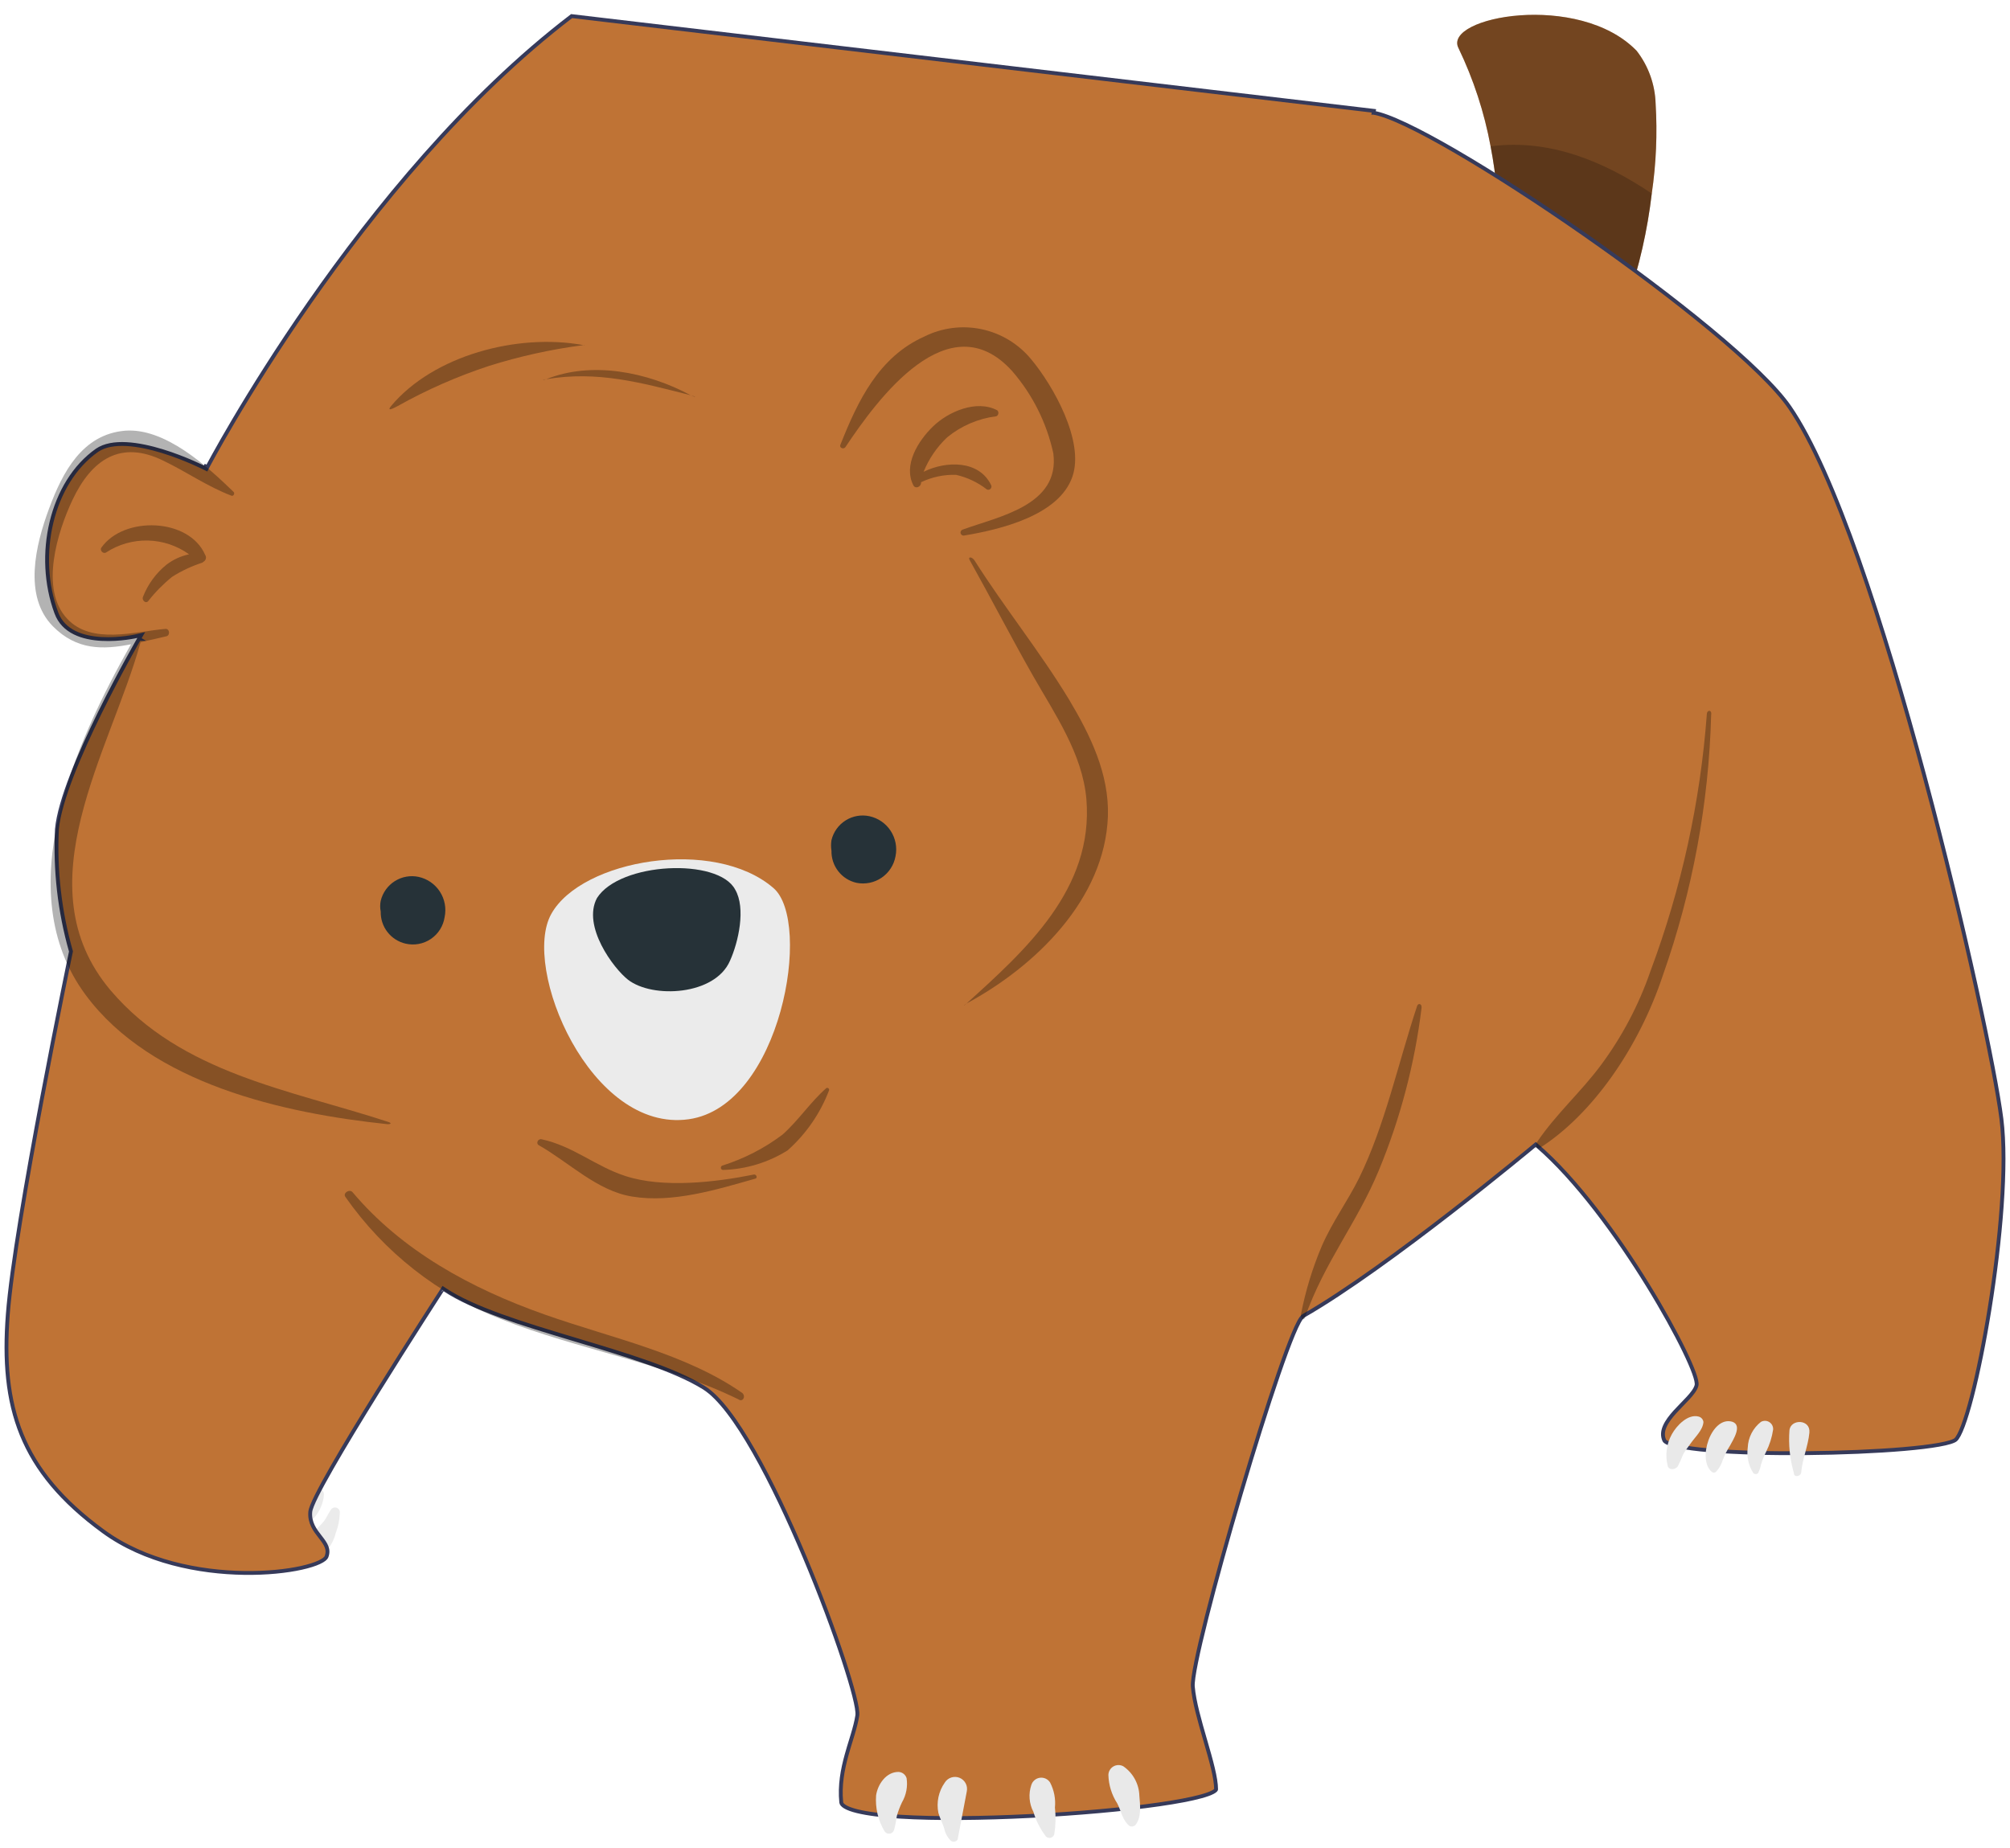 <svg width="261" height="240" viewBox="0 0 261 240" fill="none" xmlns="http://www.w3.org/2000/svg">
<path d="M214.983 13.439C215.221 17.344 215.054 21.263 214.483 25.133C213.925 29.91 212.856 34.613 211.293 39.161C209.001 44.685 192.534 48.624 192.534 48.624C194.488 40.893 195.115 32.886 194.389 24.945C194.201 22.861 193.93 20.943 193.555 19.005C192.736 14.586 191.334 10.297 189.386 6.248C187.302 2.183 205.019 -1.152 212.523 6.602C214.044 8.564 214.905 10.957 214.983 13.439Z" fill="#BF7335"/>
<path opacity="0.4" d="M214.983 13.439C215.221 17.344 215.054 21.263 214.483 25.133C213.925 29.91 212.856 34.613 211.293 39.161C209.001 44.685 192.534 48.624 192.534 48.624C194.488 40.893 195.115 32.886 194.389 24.945C194.201 22.861 193.93 20.943 193.555 19.005C192.736 14.586 191.334 10.297 189.386 6.248C187.302 2.183 205.019 -1.152 212.523 6.602C214.044 8.564 214.905 10.957 214.983 13.439Z" fill="black"/>
<path opacity="0.2" d="M214.483 25.134C213.926 29.911 212.857 34.614 211.294 39.163C209.001 44.686 192.534 48.626 192.534 48.626C194.489 40.895 195.116 32.888 194.389 24.947C194.202 22.862 193.931 20.945 193.556 19.006C201.101 18.006 208.167 20.882 214.483 25.134Z" fill="black"/>
<path d="M42.976 196.073C42.642 196.553 42.413 197.074 42.1 197.533C41.684 198.032 41.224 198.492 40.725 198.908C39.983 199.554 39.286 200.251 38.64 200.993C38.538 201.163 38.496 201.363 38.523 201.56C38.55 201.757 38.642 201.939 38.786 202.077C39.995 203.223 41.788 202.181 42.642 201.118C43.108 200.497 43.441 199.788 43.622 199.033C43.932 198.22 44.101 197.36 44.122 196.49C44.14 196.35 44.11 196.207 44.036 196.086C43.962 195.965 43.849 195.872 43.716 195.824C43.582 195.775 43.436 195.774 43.302 195.819C43.167 195.864 43.053 195.954 42.976 196.073Z" fill="#EBEBEB"/>
<path d="M40.265 193.679C39.77 194.45 39.174 195.151 38.494 195.764C37.847 196.347 37.243 196.993 36.576 197.535C36.482 197.631 36.41 197.747 36.368 197.874C36.325 198.001 36.313 198.136 36.331 198.269C36.349 198.402 36.397 198.529 36.472 198.641C36.547 198.752 36.647 198.844 36.764 198.911C37.868 199.578 39.39 198.369 40.203 197.681C40.726 197.256 41.159 196.731 41.478 196.137C41.796 195.543 41.993 194.892 42.058 194.221C42.141 193.158 40.745 192.908 40.265 193.679Z" fill="#EBEBEB"/>
<path d="M26.696 60.569L26.582 60.791L26.803 60.904L26.918 60.685L26.696 60.569ZM26.696 60.569C26.918 60.685 26.918 60.685 26.918 60.684L26.918 60.683L26.921 60.678L26.931 60.658L26.974 60.578C26.991 60.547 27.01 60.51 27.034 60.466C27.064 60.408 27.101 60.34 27.144 60.261C27.294 59.982 27.518 59.569 27.814 59.036C28.404 57.971 29.279 56.425 30.416 54.503C32.689 50.659 36.009 45.313 40.195 39.307C48.568 27.292 60.395 12.647 74.227 2.091L178.401 14.399L178.362 14.646C178.363 14.646 178.363 14.646 178.363 14.646C179.298 14.791 180.737 15.328 182.571 16.197C184.398 17.063 186.595 18.248 189.038 19.669C193.925 22.513 199.788 26.3 205.629 30.372C211.47 34.445 217.287 38.8 222.084 42.778C226.887 46.762 230.645 50.351 232.39 52.894L232.39 52.894C235.272 57.075 238.34 64.177 241.347 72.692C244.351 81.2 247.285 91.096 249.905 100.848C255.147 120.355 259.125 139.263 259.883 145.311C260.639 151.339 259.743 161.262 258.35 169.957C257.654 174.3 256.835 178.326 256.041 181.395C255.643 182.929 255.253 184.219 254.889 185.188C254.707 185.672 254.532 186.072 254.369 186.379C254.203 186.692 254.059 186.889 253.944 186.988C253.835 187.081 253.602 187.194 253.219 187.312C252.846 187.426 252.361 187.536 251.776 187.641C250.607 187.851 249.06 188.036 247.262 188.191C243.668 188.502 239.085 188.692 234.537 188.733C229.99 188.773 225.484 188.663 222.043 188.373C220.321 188.228 218.874 188.038 217.824 187.803C217.298 187.684 216.882 187.557 216.584 187.422C216.272 187.281 216.143 187.156 216.107 187.076C215.841 186.475 215.902 185.867 216.176 185.244C216.453 184.613 216.941 183.984 217.5 183.363C217.779 183.055 218.071 182.752 218.36 182.456L218.45 182.364C218.707 182.1 218.959 181.84 219.19 181.589C219.696 181.04 220.139 180.489 220.288 179.971C220.339 179.793 220.313 179.553 220.258 179.3C220.201 179.034 220.101 178.707 219.965 178.329C219.691 177.571 219.263 176.585 218.705 175.432C217.588 173.125 215.945 170.133 213.968 166.923C210.017 160.51 204.712 153.204 199.575 148.78L199.414 148.642L199.252 148.777L199.412 148.969C199.252 148.777 199.252 148.778 199.252 148.778L199.251 148.778L199.248 148.78L199.238 148.789L199.197 148.823L199.037 148.956C198.896 149.073 198.687 149.246 198.417 149.468C197.878 149.912 197.095 150.553 196.121 151.343C194.173 152.922 191.46 155.094 188.401 157.464C182.281 162.206 174.789 167.73 169.272 170.889L169.271 170.89C169.158 170.955 169.058 171.069 168.969 171.192C168.875 171.321 168.775 171.486 168.669 171.681C168.457 172.073 168.212 172.605 167.941 173.254C167.397 174.555 166.736 176.346 166.006 178.469C164.544 182.715 162.794 188.303 161.121 193.975C159.447 199.646 157.849 205.405 156.69 209.995C156.111 212.29 155.64 214.294 155.325 215.851C155.167 216.629 155.048 217.298 154.973 217.836C154.899 218.368 154.866 218.791 154.889 219.069C155.055 221.035 155.79 223.571 156.487 225.977L156.535 226.142C156.892 227.376 157.237 228.573 157.492 229.652C157.749 230.734 157.911 231.679 157.911 232.409C157.911 232.416 157.908 232.452 157.842 232.521C157.775 232.59 157.664 232.67 157.497 232.759C157.164 232.936 156.661 233.118 156 233.302C154.683 233.668 152.79 234.023 150.507 234.352C145.943 235.008 139.847 235.552 133.735 235.859C127.621 236.167 121.5 236.236 116.881 235.947C114.57 235.802 112.648 235.567 111.294 235.232C110.615 235.064 110.096 234.874 109.744 234.666C109.386 234.455 109.255 234.258 109.238 234.093C109.013 231.866 109.411 229.816 109.929 227.937C110.102 227.308 110.287 226.703 110.467 226.116C110.556 225.823 110.645 225.534 110.73 225.249C110.983 224.399 111.203 223.585 111.321 222.817C111.356 222.587 111.327 222.241 111.259 221.822C111.189 221.393 111.072 220.858 110.914 220.234C110.598 218.986 110.114 217.367 109.498 215.497C108.265 211.757 106.498 207.004 104.475 202.195C102.452 197.386 100.171 192.517 97.91 188.545C96.779 186.559 95.651 184.793 94.56 183.371C93.472 181.952 92.408 180.858 91.404 180.232C87.603 177.866 81.261 175.96 74.931 174.059L74.426 173.907C71.169 172.929 67.927 171.946 65.031 170.897C62.133 169.846 59.597 168.734 57.747 167.5L57.536 167.36L57.398 167.572L57.431 167.594C57.398 167.572 57.398 167.573 57.398 167.573L57.398 167.574L57.395 167.577L57.386 167.591L57.35 167.647L57.209 167.865C57.086 168.056 56.904 168.336 56.674 168.693C56.213 169.409 55.554 170.433 54.762 171.671C53.179 174.148 51.066 177.478 48.946 180.894C46.826 184.309 44.697 187.812 43.084 190.633C42.277 192.043 41.598 193.285 41.112 194.263C40.869 194.751 40.673 195.177 40.534 195.525C40.398 195.867 40.305 196.158 40.288 196.369C40.168 197.794 40.918 198.758 41.555 199.576C41.578 199.606 41.601 199.636 41.624 199.665C41.956 200.094 42.242 200.476 42.399 200.883C42.551 201.275 42.583 201.693 42.388 202.199C42.356 202.283 42.274 202.392 42.112 202.519C41.953 202.644 41.733 202.775 41.452 202.905C40.889 203.166 40.107 203.415 39.148 203.628C37.23 204.054 34.633 204.332 31.718 204.29C25.883 204.207 18.823 202.848 13.42 198.898C7.986 194.926 4.665 190.87 2.811 186.322C0.955 181.771 0.558 176.702 1.015 170.687C1.472 164.669 3.517 152.912 5.451 142.645C6.418 137.515 7.355 132.761 8.052 129.29C8.4 127.555 8.687 126.14 8.888 125.159C8.988 124.669 9.067 124.287 9.12 124.028L9.181 123.733L9.197 123.657L9.201 123.638L9.202 123.634L9.202 123.632C9.202 123.632 9.202 123.632 8.958 123.581L9.202 123.632L9.215 123.572L9.198 123.513C7.742 118.366 7.132 113.016 7.394 107.674C7.563 105.835 8.306 103.375 9.338 100.705C10.369 98.037 11.681 95.178 12.973 92.55C14.265 89.922 15.535 87.529 16.483 85.792C16.956 84.923 17.349 84.219 17.624 83.732C17.761 83.489 17.869 83.3 17.942 83.171L18.025 83.026L18.047 82.989L18.052 82.98L18.053 82.977L18.054 82.977C18.054 82.977 18.054 82.977 18.023 82.959L18.054 82.977L18.344 82.475L17.78 82.608L17.78 82.608L17.779 82.608L17.774 82.609L17.757 82.613C17.741 82.617 17.717 82.622 17.685 82.629C17.622 82.643 17.528 82.662 17.408 82.685C17.167 82.731 16.82 82.791 16.396 82.847C15.549 82.959 14.403 83.054 13.2 82.987C10.773 82.853 8.23 82.072 7.316 79.597L7.316 79.596C5.938 75.883 5.767 71.646 6.691 67.811C7.616 63.976 9.631 60.565 12.602 58.481C13.578 57.813 14.923 57.599 16.429 57.679C17.931 57.759 19.559 58.129 21.068 58.59C22.575 59.052 23.955 59.603 24.958 60.038C25.46 60.256 25.867 60.445 26.148 60.579C26.288 60.646 26.397 60.699 26.471 60.736C26.508 60.754 26.536 60.768 26.555 60.777L26.576 60.788L26.581 60.791L26.582 60.791L26.582 60.791L26.696 60.569Z" fill="#BF7335" stroke="#363A5A" stroke-width="0.5"/>
<g opacity="0.3">
<path d="M138.817 90.857C135.024 84.604 130.48 78.997 126.54 72.785C126.207 72.285 125.623 72.264 125.936 72.785C128.708 77.746 131.314 82.811 134.127 87.752C136.941 92.692 140.568 97.903 141.069 103.802C142.028 115.454 133.169 123.395 125.498 130.337C125.039 130.607 125.081 130.733 125.498 130.337C134.44 125.521 143.466 116.788 143.862 106.032C144.049 100.508 141.569 95.464 138.817 90.857Z" fill="black"/>
<path d="M133.899 46.663C132.258 44.668 129.989 43.291 127.462 42.757C124.936 42.223 122.303 42.564 119.996 43.724C114.097 46.371 111.387 52.062 109.115 57.794C108.969 58.19 109.573 58.398 109.782 58.065C113.951 51.811 123.226 39.117 131.439 48.205C134.082 51.261 135.917 54.93 136.775 58.878C137.651 65.652 129.688 67.07 125.019 68.779C124.917 68.806 124.83 68.874 124.777 68.965C124.724 69.057 124.71 69.166 124.738 69.269C124.765 69.371 124.832 69.458 124.924 69.511C125.016 69.564 125.125 69.578 125.227 69.55C129.834 68.779 137.526 66.965 139.256 61.9C140.84 57.294 136.754 50.081 133.899 46.663Z" fill="black"/>
<path d="M129.5 53.293C126.79 51.855 123.122 53.481 121.162 55.377C119.203 57.274 117.264 60.401 118.598 63.027C118.869 63.548 119.536 63.236 119.599 62.777C119.599 62.777 119.599 62.673 119.599 62.631C121.015 61.952 122.573 61.623 124.143 61.672C125.6 62.002 126.967 62.65 128.145 63.569C128.222 63.606 128.308 63.619 128.392 63.605C128.476 63.592 128.553 63.553 128.615 63.494C128.676 63.435 128.718 63.358 128.734 63.275C128.751 63.192 128.742 63.105 128.708 63.027C127.145 59.734 122.83 59.838 119.932 61.276C120.619 59.579 121.664 58.05 122.997 56.795C124.823 55.301 127.034 54.355 129.375 54.064C129.444 54.031 129.503 53.981 129.549 53.919C129.594 53.858 129.624 53.786 129.636 53.711C129.649 53.635 129.643 53.558 129.619 53.485C129.595 53.413 129.554 53.347 129.5 53.293Z" fill="black"/>
<path d="M50.417 145.714C37.723 141.545 23.57 139.46 14.356 128.621C2.85 114.989 14.356 97.563 18.254 83.41L21.61 82.639C22.131 82.514 22.027 81.618 21.464 81.68C17.587 82.014 11.918 83.764 8.749 80.388C5.101 76.552 7.478 69.028 9.416 64.921C11.897 59.669 15.67 57.105 21.214 59.835C24.216 61.273 26.925 63.191 30.052 64.379C30.323 64.484 30.532 64.067 30.323 63.879C26.842 60.502 21.402 55.541 16.232 55.937C10.709 56.417 8.145 61.273 6.373 66.047C4.601 70.82 3.017 77.407 6.852 81.326C9.958 84.473 13.356 84.39 17.004 83.681C9.729 96.542 1.099 115.719 11.126 129.226C19.692 140.795 36.827 144.588 50.292 146.006C50.792 146.026 50.876 145.86 50.417 145.714Z" fill="black"/>
<path d="M26.633 72.055C24.549 67.26 16.086 66.989 13.168 71.117C12.897 71.471 13.418 72.013 13.793 71.742C15.402 70.695 17.29 70.159 19.21 70.203C21.129 70.248 22.99 70.871 24.549 71.992C23.48 72.219 22.476 72.681 21.61 73.347C20.25 74.448 19.201 75.885 18.567 77.516C18.379 77.933 18.921 78.475 19.254 78.058C20.166 76.893 21.208 75.837 22.36 74.91C23.584 74.136 24.901 73.52 26.279 73.076C26.279 73.076 26.279 73.076 26.404 72.972C26.484 72.931 26.554 72.874 26.61 72.804C26.666 72.734 26.706 72.652 26.728 72.566C26.75 72.478 26.753 72.388 26.736 72.3C26.72 72.212 26.685 72.128 26.633 72.055Z" fill="black"/>
<path d="M184.008 130.669C181.528 138.173 179.839 146.156 176.483 152.993C174.962 156.057 173.044 158.621 171.648 161.81C170.424 164.693 169.508 167.698 168.917 170.773C168.917 171.232 169.271 171.607 169.438 171.148C171.96 163.936 176.233 158.809 179.047 151.992C181.841 145.244 183.706 138.148 184.592 130.898C184.634 130.294 184.133 130.273 184.008 130.669Z" fill="black"/>
<path d="M221.632 92.771C220.785 104.178 218.322 115.407 214.316 126.122C212.812 130.491 210.647 134.603 207.896 138.316C205.27 141.859 202.143 144.569 199.558 148.363C199.308 148.759 199.558 149.321 199.954 149.092C206.791 144.715 212.815 136.064 215.942 126.622C219.777 115.762 221.887 104.368 222.195 92.854C222.32 92.166 221.653 92.145 221.632 92.771Z" fill="black"/>
<path d="M75.659 44.805C67.197 43.284 56.295 46.139 50.771 52.747C50.271 53.372 50.771 53.206 51.626 52.747C55.414 50.621 59.401 48.869 63.528 47.515C67.46 46.282 71.491 45.389 75.576 44.847C76.035 44.722 76.035 44.889 75.659 44.805Z" fill="black"/>
<path d="M97.879 152.55C92.898 153.551 86.123 154.343 81.204 152.738C77.327 151.487 74.451 148.861 70.323 147.964C69.865 147.86 69.531 148.506 69.99 148.756C73.888 150.966 77.535 154.676 82.08 155.406C87.332 156.281 93.127 154.489 98.109 153.071C98.38 152.988 98.234 152.488 97.879 152.55Z" fill="black"/>
<path d="M107.301 141.318C105.216 143.152 103.716 145.486 101.61 147.362C99.252 149.137 96.609 150.497 93.794 151.385C93.725 151.41 93.668 151.459 93.634 151.524C93.599 151.588 93.591 151.663 93.609 151.734C93.627 151.804 93.671 151.865 93.733 151.905C93.794 151.945 93.868 151.96 93.94 151.948C96.895 151.855 99.773 150.977 102.277 149.405C104.67 147.276 106.514 144.602 107.655 141.609C107.669 141.562 107.668 141.513 107.654 141.466C107.639 141.419 107.612 141.378 107.574 141.347C107.536 141.316 107.49 141.297 107.442 141.291C107.393 141.286 107.344 141.295 107.301 141.318Z" fill="black"/>
<path d="M89.688 51.336C84.039 48.293 76.826 46.875 70.928 49.252C70.323 49.356 70.365 49.481 70.928 49.252C77.598 48.126 83.205 49.689 89.688 51.336C90.48 51.544 90.459 51.69 89.688 51.336Z" fill="black"/>
<path d="M96.398 180.927C88.999 175.757 79.348 173.777 70.802 170.755C61.088 167.336 52.167 162.417 45.788 154.85C45.392 154.371 44.475 154.955 44.85 155.455C49.859 162.622 56.881 168.143 65.028 171.317C75.221 175.34 85.976 176.925 95.877 181.74C96.44 182.156 96.878 181.385 96.398 180.927Z" fill="black"/>
</g>
<path d="M117.723 230.948C117.653 230.718 117.513 230.516 117.322 230.37C117.131 230.224 116.9 230.142 116.66 230.135C115.055 230.135 113.971 231.761 113.762 233.178C113.64 234.802 114.018 236.424 114.846 237.826C114.915 237.941 115.017 238.033 115.137 238.091C115.258 238.149 115.393 238.171 115.526 238.153C115.659 238.135 115.784 238.079 115.885 237.992C115.987 237.904 116.06 237.788 116.097 237.66C116.257 237.071 116.375 236.472 116.451 235.867C116.624 235.259 116.847 234.666 117.118 234.095C117.673 233.146 117.887 232.035 117.723 230.948Z" fill="#E9E9E9"/>
<path d="M122.684 231.515C122.284 232.081 122.004 232.722 121.86 233.399C121.717 234.077 121.713 234.776 121.85 235.455C122.037 236.122 122.371 236.768 122.6 237.435C122.712 238.031 122.994 238.581 123.413 239.019C123.477 239.083 123.555 239.132 123.64 239.162C123.726 239.192 123.817 239.202 123.907 239.192C123.997 239.182 124.084 239.152 124.161 239.104C124.238 239.056 124.303 238.992 124.351 238.915C124.747 236.831 125.143 234.746 125.539 232.662C125.613 232.303 125.559 231.929 125.386 231.606C125.212 231.283 124.931 231.031 124.591 230.895C124.251 230.758 123.873 230.746 123.525 230.859C123.176 230.972 122.878 231.205 122.684 231.515Z" fill="#E9E9E9"/>
<path d="M136.984 234.765C137.095 233.644 136.877 232.514 136.358 231.514C136.221 231.295 136.023 231.12 135.79 231.01C135.556 230.899 135.295 230.858 135.039 230.891C134.783 230.924 134.541 231.029 134.343 231.195C134.144 231.361 133.998 231.58 133.92 231.826C133.725 232.398 133.649 233.003 133.696 233.605C133.742 234.207 133.911 234.793 134.191 235.328C134.532 236.482 135.084 237.563 135.816 238.517C135.897 238.598 135.997 238.656 136.107 238.686C136.217 238.716 136.333 238.716 136.443 238.686C136.553 238.656 136.653 238.598 136.734 238.517C136.814 238.436 136.871 238.336 136.9 238.225C137.085 237.081 137.113 235.917 136.984 234.765Z" fill="#E9E9E9"/>
<path d="M147.948 233.238C147.927 232.48 147.727 231.737 147.365 231.071C147.003 230.404 146.488 229.833 145.863 229.403C145.665 229.296 145.443 229.241 145.218 229.244C144.993 229.248 144.773 229.309 144.578 229.422C144.384 229.535 144.221 229.696 144.107 229.89C143.992 230.083 143.93 230.303 143.925 230.528C143.962 231.84 144.359 233.116 145.071 234.218C145.592 235.198 145.759 236.469 146.676 237.157C146.794 237.216 146.927 237.238 147.057 237.219C147.188 237.2 147.309 237.142 147.406 237.053C148.24 236.135 148.052 234.426 147.948 233.238Z" fill="#E9E9E9"/>
<path d="M220.59 183.988C219.172 183.592 217.692 185.176 217.088 186.281C216.383 187.551 216.196 189.045 216.567 190.45C216.817 191.012 217.588 190.846 217.859 190.45C218.118 189.949 218.348 189.434 218.547 188.907C218.839 188.386 219.214 187.927 219.548 187.448C220.131 186.614 221.111 185.739 221.194 184.697C221.176 184.532 221.108 184.376 221 184.25C220.893 184.124 220.75 184.032 220.59 183.988Z" fill="#E9E9E9"/>
<path d="M224.925 184.65C222.195 183.878 220.319 189.652 222.32 191.195C222.388 191.24 222.468 191.263 222.549 191.263C222.631 191.263 222.71 191.24 222.779 191.195C223.197 190.777 223.505 190.261 223.675 189.694C223.934 189.009 224.262 188.353 224.654 187.735C225.03 187.026 226.301 185.087 224.925 184.65Z" fill="#E9E9E9"/>
<path d="M228.656 184.672C228.147 185.071 227.73 185.576 227.435 186.151C227.139 186.727 226.973 187.361 226.947 188.007C226.787 189.154 227.038 190.321 227.656 191.301C227.695 191.349 227.744 191.387 227.8 191.414C227.856 191.44 227.917 191.454 227.979 191.454C228.041 191.454 228.102 191.44 228.158 191.414C228.214 191.387 228.263 191.349 228.302 191.301C228.48 190.945 228.606 190.566 228.677 190.175C228.853 189.625 229.069 189.088 229.323 188.57C229.781 187.659 230.091 186.681 230.241 185.673C230.254 185.481 230.216 185.289 230.129 185.117C230.042 184.946 229.91 184.801 229.748 184.698C229.585 184.596 229.398 184.539 229.206 184.534C229.014 184.53 228.824 184.577 228.656 184.672Z" fill="#E9E9E9"/>
<path d="M232.366 185.718C232.217 187.621 232.415 189.535 232.95 191.367C232.95 191.93 233.846 191.742 233.888 191.242C234.034 189.491 234.784 187.823 234.951 186.073C235.118 184.322 232.575 184.259 232.366 185.718Z" fill="#E9E9E9"/>
<path d="M71.595 118.684C67.656 125.646 76.66 147.178 89.438 145.365C101.444 143.656 105.53 119.685 100.423 115.328C92.71 108.679 75.535 111.639 71.595 118.684Z" fill="#EBEBEB"/>
<path d="M94.794 124.772C92.856 129.296 84.747 129.712 81.558 127.253C79.661 125.773 75.576 120.291 77.514 116.643C80.474 111.953 93.293 111.39 95.461 115.538C96.879 117.956 95.878 122.375 94.794 124.772Z" fill="#263238"/>
<path d="M54.356 113.888C53.293 113.662 52.184 113.861 51.265 114.441C50.346 115.021 49.691 115.937 49.437 116.993C49.343 117.454 49.343 117.929 49.437 118.39C49.413 119.351 49.721 120.291 50.309 121.05C50.898 121.81 51.731 122.343 52.668 122.559C53.228 122.689 53.809 122.702 54.374 122.596C54.94 122.491 55.477 122.27 55.953 121.947C56.428 121.624 56.832 121.206 57.139 120.719C57.445 120.233 57.647 119.688 57.733 119.12C57.975 117.978 57.755 116.788 57.123 115.808C56.49 114.828 55.496 114.138 54.356 113.888Z" fill="#263238"/>
<path d="M112.908 106.01C111.842 105.778 110.728 105.974 109.804 106.555C108.881 107.135 108.222 108.055 107.968 109.116C107.895 109.572 107.895 110.036 107.968 110.492C107.945 111.455 108.256 112.397 108.849 113.157C109.441 113.918 110.28 114.449 111.22 114.66C111.78 114.772 112.357 114.77 112.917 114.656C113.477 114.542 114.008 114.317 114.48 113.995C114.951 113.672 115.354 113.259 115.664 112.779C115.974 112.3 116.185 111.763 116.285 111.2C116.515 110.065 116.289 108.886 115.658 107.915C115.026 106.944 114.039 106.26 112.908 106.01Z" fill="#263238"/>
</svg>

